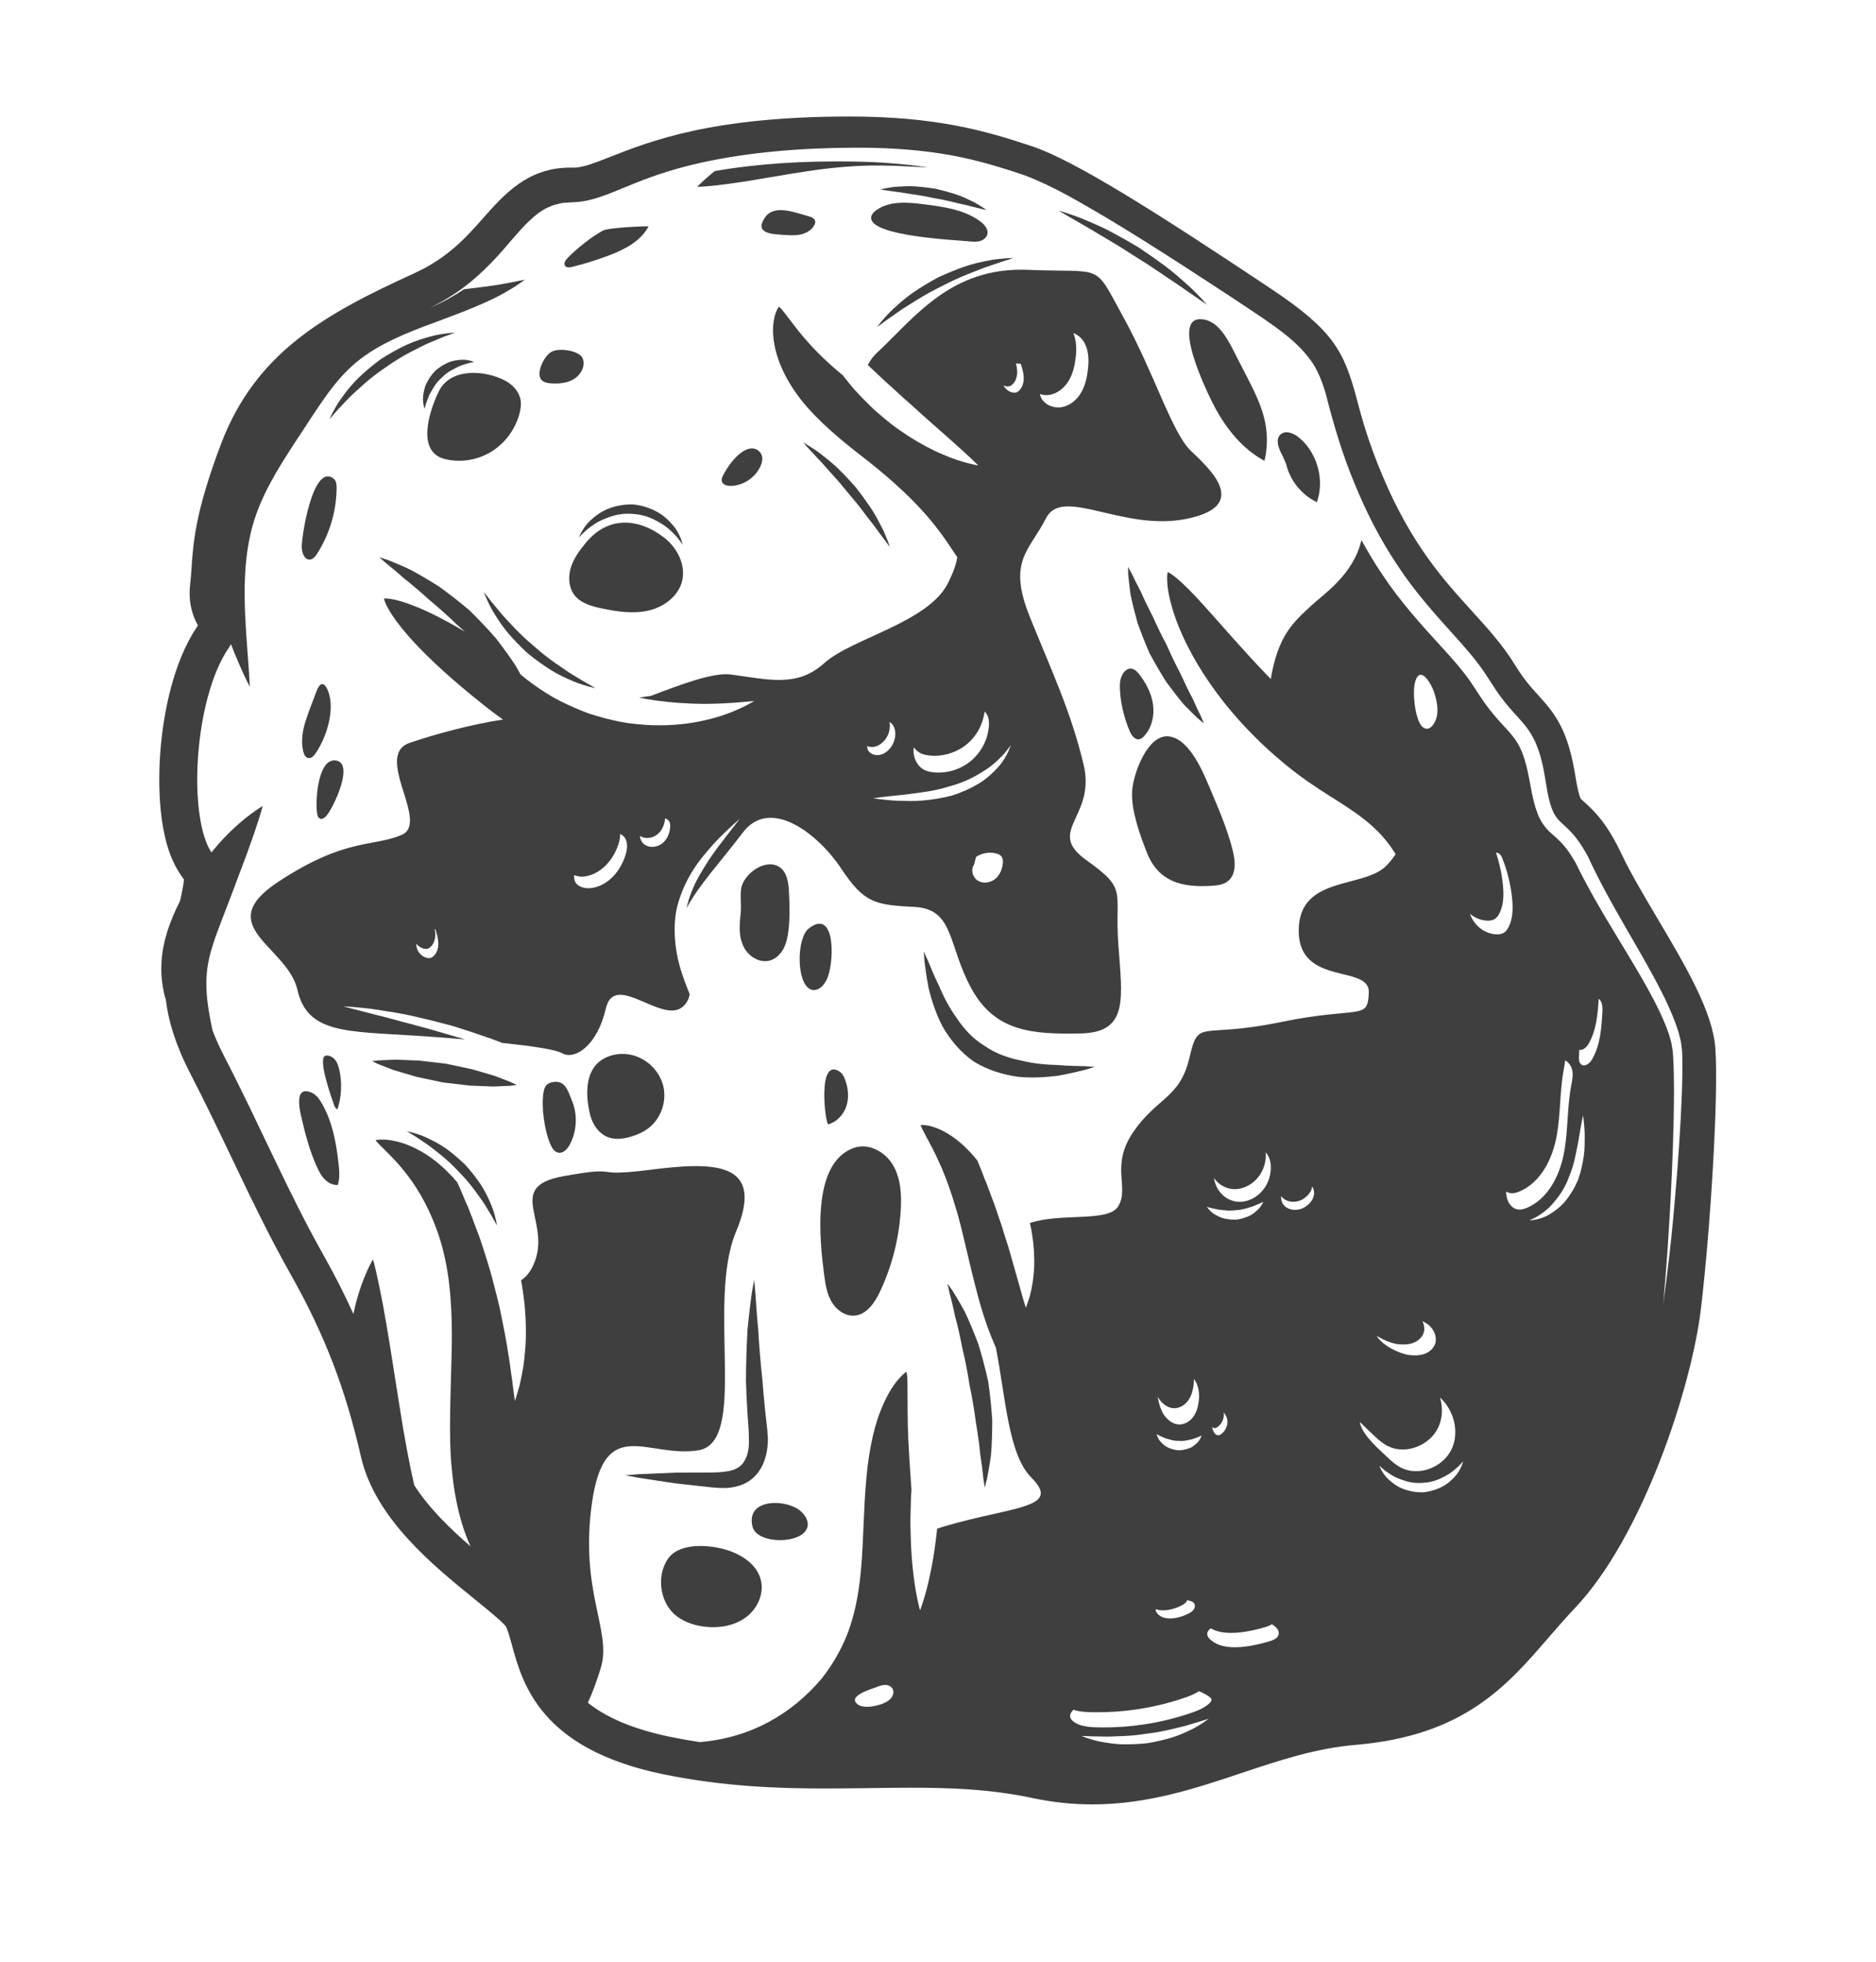 <?xml version="1.0" encoding="UTF-8" standalone="no"?>
<!DOCTYPE svg PUBLIC "-//W3C//DTD SVG 1.1//EN" "http://www.w3.org/Graphics/SVG/1.1/DTD/svg11.dtd">
<svg width="100%" height="100%" viewBox="0 0 812 849" version="1.1" xmlns="http://www.w3.org/2000/svg" xmlns:xlink="http://www.w3.org/1999/xlink" xml:space="preserve" xmlns:serif="http://www.serif.com/" style="fill-rule:evenodd;clip-rule:evenodd;stroke-linejoin:round;stroke-miterlimit:2;">
    <g id="asteroid" transform="matrix(4.167,0,0,4.167,-1022.2,48.664)">
        <path d="M394.134,63.635C394.009,63.796 393.848,63.945 393.648,63.987C393.38,64.044 393.103,63.89 392.937,63.673C392.273,62.8 391.985,60.151 392.319,59.072C392.839,57.389 393.955,59.279 394.257,60.166C394.645,61.309 394.874,62.681 394.134,63.635ZM390.483,127.905C391.006,127.968 391.548,127.97 392.046,127.799C392.545,127.628 392.996,127.264 393.175,126.768C393.321,126.362 393.249,125.923 393.063,125.529C393.315,125.648 393.556,125.787 393.765,125.973C394.299,126.448 394.613,127.227 394.371,127.9C394.192,128.396 393.741,128.76 393.242,128.931C392.744,129.102 392.202,129.1 391.678,129.036C390.657,128.912 388.85,128.019 388.31,127.043C389.033,127.499 389.89,127.832 390.483,127.905ZM396.095,138.804C395.216,140.682 392.72,141.682 390.867,140.752C390.337,140.486 389.881,140.094 389.452,139.684C388.539,138.813 386.941,137.466 386.599,136.189C386.581,136.121 386.582,136.056 386.569,135.988C387.088,136.533 387.646,137.034 388.063,137.432C388.492,137.841 388.948,138.233 389.478,138.499C391.332,139.429 393.827,138.429 394.706,136.551C395.159,135.583 395.186,134.475 394.89,133.449C396.332,134.779 396.926,137.026 396.095,138.804ZM396.984,140.406C397.187,140.201 397.292,140.067 397.292,140.067C397.292,140.067 397.252,140.23 397.146,140.509C397.026,140.778 396.849,141.183 396.503,141.577C396.158,141.962 395.711,142.41 395.112,142.713C394.519,143.019 393.823,143.234 393.097,143.297C392.369,143.312 391.654,143.171 391.032,142.93C390.405,142.69 389.913,142.294 389.528,141.948C389.143,141.592 388.923,141.21 388.775,140.955C388.64,140.688 388.583,140.531 388.583,140.531C388.583,140.531 388.701,140.653 388.925,140.836C389.13,141.034 389.472,141.26 389.866,141.51C390.264,141.762 390.776,141.954 391.314,142.123C391.855,142.291 392.458,142.364 393.045,142.313C393.634,142.301 394.226,142.164 394.746,141.939C395.261,141.712 395.751,141.469 396.119,141.176C396.484,140.885 396.801,140.625 396.984,140.406ZM402.04,84.538C401.914,84.801 401.744,85.057 401.491,85.201C401.273,85.326 401.012,85.356 400.761,85.35C399.518,85.32 398.38,84.398 398.001,83.217C398.507,83.644 399.141,83.915 399.804,83.93C400.056,83.936 400.316,83.906 400.534,83.782C400.787,83.637 400.957,83.381 401.083,83.118C401.513,82.217 401.517,81.173 401.416,80.179C401.302,79.058 401.059,77.952 400.704,76.883C400.946,76.851 401.173,76.997 401.352,77.446C401.883,78.774 402.227,80.176 402.372,81.599C402.474,82.592 402.47,83.636 402.04,84.538ZM408.507,101.087C408.076,103.397 408.198,105.783 407.756,108.091C407.314,110.398 406.134,112.767 403.987,113.72C403.643,113.872 403.261,113.986 402.894,113.907C402.395,113.8 402.026,113.349 401.875,112.862C401.794,112.602 401.766,112.332 401.762,112.06C401.873,112.129 401.992,112.182 402.122,112.21C402.49,112.289 402.872,112.175 403.215,112.023C405.363,111.07 406.542,108.701 406.984,106.393C407.426,104.086 407.305,101.699 407.736,99.39C407.794,99.076 407.858,98.755 407.881,98.437C408.202,98.622 408.464,98.912 408.593,99.359C408.754,99.919 408.614,100.514 408.507,101.087ZM408.974,108.25C409.119,107.509 409.279,106.808 409.364,106.197C409.452,105.586 409.571,105.074 409.626,104.714C409.702,104.355 409.745,104.15 409.745,104.15C409.745,104.15 409.771,104.358 409.817,104.722C409.842,105.086 409.916,105.608 409.916,106.236C409.911,106.863 409.932,107.605 409.817,108.395C409.703,109.184 409.517,110.026 409.226,110.845C408.887,111.653 408.434,112.407 407.914,113.041C407.398,113.681 406.759,114.132 406.203,114.465C405.64,114.798 405.1,114.92 404.739,114.994C404.37,115.052 404.161,115.056 404.161,115.056C404.161,115.056 404.36,114.982 404.678,114.811C405.005,114.665 405.429,114.376 405.89,114.006C406.357,113.635 406.804,113.103 407.238,112.515C407.673,111.924 408.042,111.224 408.306,110.489C408.61,109.762 408.826,108.99 408.974,108.25ZM409.321,98.013C409.334,97.804 409.344,97.576 409.353,97.341C409.711,97.44 410.109,97.078 410.315,96.724C411.126,95.328 411.272,93.663 411.367,92.045C411.626,92.218 411.796,92.644 411.754,93.388C411.657,95.087 411.54,96.857 410.685,98.328C410.454,98.725 409.982,99.137 409.594,98.891C409.321,98.719 409.302,98.335 409.321,98.013ZM378.389,112.534C378.844,113.205 379.96,113.321 380.732,112.796C381.105,112.542 381.428,112.191 381.562,111.761C381.586,111.685 381.594,111.605 381.604,111.526C381.809,111.832 381.859,112.24 381.748,112.597C381.613,113.027 381.29,113.379 380.917,113.632C379.894,114.329 378.267,113.903 378.389,112.534ZM369.82,133.879C369.745,134.454 369.578,135.033 369.226,135.495C368.874,135.956 368.312,136.284 367.733,136.249C367.078,136.21 366.526,135.73 366.164,135.183C365.916,134.806 365.674,134.104 365.55,133.357C365.577,133.405 365.603,133.455 365.63,133.496C365.991,134.043 366.543,134.523 367.198,134.562C367.777,134.597 368.339,134.269 368.691,133.808C369.043,133.346 369.211,132.767 369.285,132.192C369.314,131.972 369.327,131.747 369.323,131.523C369.822,132.172 369.927,133.06 369.82,133.879ZM370.026,137.638C369.949,137.772 369.846,137.994 369.64,138.182C369.434,138.362 369.18,138.596 368.841,138.719C368.506,138.844 368.124,138.925 367.731,138.935C367.339,138.899 366.963,138.795 366.638,138.648C366.308,138.502 366.068,138.254 365.875,138.061C365.681,137.86 365.592,137.633 365.523,137.494C365.469,137.341 365.448,137.254 365.448,137.254C365.448,137.254 365.526,137.301 365.666,137.367C365.79,137.448 365.998,137.517 366.206,137.617C366.415,137.72 366.684,137.771 366.941,137.848C367.201,137.925 367.486,137.962 367.762,137.949C368.038,137.979 368.325,137.96 368.589,137.9C368.849,137.837 369.121,137.806 369.337,137.715C369.55,137.629 369.763,137.574 369.891,137.501C370.035,137.445 370.117,137.402 370.117,137.402C370.117,137.402 370.09,137.488 370.026,137.638ZM368.083,155.023C368.266,154.922 368.446,154.802 368.565,154.63C368.588,154.595 368.593,154.551 368.61,154.512C368.625,154.514 368.641,154.515 368.656,154.517C368.93,154.555 369.242,154.625 369.371,154.87C369.469,155.055 369.424,155.29 369.305,155.463C369.187,155.635 369.007,155.755 368.824,155.856C367.997,156.314 366.431,156.735 365.623,155.987C365.405,155.785 365.334,155.598 365.355,155.428C366.204,155.748 367.396,155.403 368.083,155.023ZM371.543,136.624C371.627,136.611 371.703,136.565 371.772,136.515C372.121,136.262 372.361,135.863 372.42,135.436C372.439,135.294 372.431,135.153 372.409,135.016C372.678,135.274 372.854,135.725 372.791,136.18C372.732,136.607 372.493,137.006 372.143,137.259C372.074,137.309 371.999,137.354 371.915,137.368C371.545,137.428 371.314,137.003 371.211,136.513C371.307,136.593 371.414,136.645 371.543,136.624ZM370.953,113.731C371.12,113.791 371.377,113.824 371.654,113.893C371.932,113.964 372.267,113.975 372.604,114.015C372.943,114.054 373.307,114.049 373.659,113.996C374.015,113.985 374.373,113.924 374.7,113.825C375.023,113.722 375.352,113.654 375.612,113.533C375.871,113.416 376.119,113.337 376.272,113.249C376.44,113.172 376.535,113.128 376.535,113.128C376.535,113.128 376.487,113.224 376.402,113.391C376.299,113.541 376.16,113.785 375.916,113.998C375.673,114.205 375.379,114.468 374.997,114.628C374.619,114.791 374.191,114.915 373.748,114.978C373.301,114.996 372.857,114.95 372.456,114.857C372.052,114.767 371.715,114.563 371.439,114.403C371.161,114.237 370.98,114.023 370.852,113.893C370.738,113.745 370.673,113.659 370.673,113.659C370.673,113.659 370.775,113.686 370.953,113.731ZM376.742,111.565C376.206,112.419 375.281,113.047 374.274,113.123C372.748,113.236 371.586,112.014 371.41,110.662C371.925,111.388 372.766,111.88 373.76,111.806C374.766,111.731 375.691,111.103 376.228,110.248C376.646,109.582 376.842,108.78 376.784,107.996C377.062,108.302 377.251,108.719 377.298,109.271C377.366,110.069 377.167,110.887 376.742,111.565ZM371.079,157.422C372.591,158.33 375.257,157.739 376.811,157.271C377.014,157.21 377.23,157.124 377.404,157.001C377.427,157.014 377.452,157.02 377.474,157.033C377.842,157.247 378.211,157.612 378.131,158.03C378.053,158.433 377.606,158.636 377.212,158.755C375.628,159.232 372.882,159.846 371.387,158.861C370.481,158.264 370.581,157.789 371.079,157.422ZM370.857,166.81C370.857,166.81 370.682,166.936 370.376,167.157C370.059,167.358 369.612,167.675 369.023,167.948C368.44,168.23 367.745,168.549 366.964,168.785C366.181,169.013 365.331,169.206 364.471,169.352C363.603,169.44 362.732,169.479 361.917,169.468C361.101,169.445 360.347,169.325 359.709,169.208C359.069,169.1 358.554,168.915 358.195,168.805C357.841,168.674 357.639,168.599 357.639,168.599C357.639,168.599 357.854,168.606 358.23,168.618C358.601,168.648 359.137,168.641 359.767,168.657C360.396,168.691 361.132,168.628 361.91,168.612C362.69,168.582 363.519,168.501 364.339,168.374C365.163,168.278 365.983,168.136 366.743,167.958C367.497,167.763 368.223,167.631 368.821,167.431C369.423,167.247 369.942,167.113 370.292,166.985C370.652,166.874 370.857,166.81 370.857,166.81ZM369.033,166.205C367.444,166.75 365.805,167.149 364.144,167.399C362.685,167.619 361.209,167.723 359.733,167.71C358.825,167.702 357.408,167.693 356.699,167.002C356.309,166.623 356.428,166.24 356.813,165.877C357.531,166.119 358.416,166.13 359.054,166.136C360.53,166.149 362.006,166.045 363.465,165.826C365.127,165.576 366.765,165.176 368.354,164.631C368.872,164.453 369.396,164.252 369.849,163.951C370.228,164.102 370.59,164.291 370.928,164.531C371.018,164.595 371.112,164.671 371.139,164.779C371.179,164.936 371.062,165.087 370.944,165.198C370.416,165.695 369.72,165.969 369.033,166.205ZM334.388,165.308C333.282,164.44 335.816,163.738 336.335,163.532C336.618,163.42 336.908,163.307 337.212,163.298C337.517,163.289 337.843,163.406 338.003,163.665C338.146,163.896 338.131,164.201 338.011,164.444C337.892,164.688 337.682,164.876 337.454,165.022C336.812,165.431 335.087,165.856 334.388,165.308ZM288.331,142.544C288.078,141.433 287.829,140.216 287.587,138.929C287.441,138.108 287.291,137.262 287.139,136.404C286.999,135.537 286.858,134.658 286.716,133.778C286.575,132.889 286.435,132.001 286.296,131.124C286.157,130.244 286.02,129.377 285.888,128.536C285.617,126.85 285.352,125.257 285.094,123.868C284.827,122.479 284.588,121.294 284.391,120.452C284.199,119.61 284.048,119.114 284.048,119.114C284.048,119.114 283.775,119.553 283.419,120.355C283.056,121.155 282.616,122.322 282.248,123.762C282.167,124.087 282.091,124.429 282.02,124.779C281.131,122.821 280.139,120.846 278.987,118.802C275.16,112.012 272.444,105.47 268.618,98.064C268.104,97.071 267.703,96.167 267.382,95.323C267.1,94.001 266.822,92.549 266.758,91.112C266.717,90.336 266.752,89.569 266.853,88.822C266.961,88.082 267.136,87.31 267.402,86.506C267.642,85.696 267.973,84.865 268.296,83.999C268.629,83.132 268.958,82.278 269.276,81.449C269.907,79.771 270.499,78.198 271.012,76.832C271.506,75.447 271.92,74.261 272.189,73.404C272.463,72.551 272.595,72.03 272.595,72.03C272.595,72.03 272.125,72.289 271.396,72.834C270.662,73.374 269.669,74.206 268.598,75.321C268.163,75.779 267.717,76.296 267.271,76.846C266.879,76.232 266.459,75.33 266.149,73.623C265.161,68.191 266.272,59.797 268.988,55.724C269.108,55.543 269.204,55.384 269.302,55.222C269.602,56.006 269.891,56.695 270.145,57.281C270.807,58.799 271.253,59.64 271.253,59.64C271.253,59.64 271.22,58.685 271.093,57.046C270.982,55.408 270.759,53.079 270.723,50.377C270.691,47.683 270.893,44.61 271.928,41.715C272.444,40.262 273.174,38.803 274.032,37.324C274.901,35.851 275.885,34.349 276.913,32.808C277.922,31.246 278.892,29.764 279.904,28.468C280.926,27.16 281.989,26.12 283.226,25.251C285.7,23.506 288.713,22.464 291.315,21.491C293.936,20.525 296.167,19.603 297.627,18.779C298.359,18.364 298.917,18.024 299.28,17.758C299.643,17.5 299.837,17.362 299.837,17.362C299.837,17.362 299.603,17.409 299.167,17.497C298.74,17.598 298.1,17.706 297.304,17.852C296.293,18.024 295.014,18.18 293.507,18.361C292.988,18.711 292.505,19.006 292.081,19.238C291.424,19.642 290.87,19.857 290.517,20.038C290.158,20.208 289.973,20.296 289.973,20.296C289.973,20.296 290.154,20.2 290.505,20.013C290.849,19.816 291.39,19.577 292.027,19.146C293.339,18.355 295.132,16.972 297.047,14.855C298.019,13.807 298.976,12.543 300.235,11.305C300.876,10.707 301.603,10.081 302.542,9.73C302.759,9.613 303.021,9.571 303.272,9.503C303.528,9.431 303.783,9.378 304.017,9.375C304.496,9.344 304.984,9.312 305.479,9.28C307.38,9.072 309.294,8.114 311.394,7.294C313.49,6.453 315.779,5.732 318.209,5.2C323.056,4.135 328.479,3.678 334.125,3.658C336.968,3.653 339.908,3.789 342.888,4.246C345.879,4.678 348.846,5.539 351.791,6.545C354.82,7.706 357.487,9.326 360.243,10.935C362.973,12.569 365.684,14.289 368.403,16.042C371.122,17.806 373.832,19.57 376.568,21.418C377.929,22.37 379.308,23.329 380.537,24.625C381.133,25.285 381.72,26.011 382.119,26.844C382.532,27.661 382.821,28.508 383.044,29.315C383.878,32.56 384.752,35.534 386.022,38.565C387.227,41.526 388.694,44.388 390.454,47.009C392.183,49.662 394.273,52.007 396.402,54.357C397.466,55.544 398.523,56.727 399.473,58.107C399.896,58.755 400.316,59.401 400.736,60.045C401.152,60.663 401.61,61.24 402.089,61.804C402.568,62.368 403.101,62.908 403.623,63.543C404.149,64.173 404.612,64.93 404.916,65.697C405.544,67.233 405.744,68.807 405.984,70.222C406.104,70.926 406.257,71.614 406.477,72.223C406.702,72.849 406.981,73.288 407.464,73.735C407.968,74.191 408.578,74.754 409.039,75.365C409.521,75.971 409.89,76.62 410.255,77.28C412.606,82.38 415.592,86.779 417.844,91.22C418.415,92.322 418.917,93.443 419.344,94.572C419.442,94.86 419.539,95.146 419.637,95.43C419.714,95.734 419.791,96.036 419.868,96.337C419.945,96.64 419.956,96.91 420,97.195C420.051,97.538 420.032,97.787 420.051,98.085C420.099,100.36 419.987,102.482 419.888,104.484C419.672,108.484 419.372,111.958 419.11,114.818C418.849,117.678 418.568,119.917 418.376,121.443C418.172,122.967 418.063,123.78 418.063,123.78C418.063,123.78 418.395,120.515 418.729,114.789C418.894,111.926 419.076,108.447 419.157,104.458C419.189,102.467 419.227,100.335 419.106,98.128C419.081,97.868 419.082,97.549 419.035,97.332C418.982,97.059 418.959,96.754 418.884,96.502L418.668,95.734L418.377,94.936C417.949,93.873 417.444,92.801 416.861,91.731C414.577,87.441 411.462,83.036 408.979,77.935C408.648,77.372 408.303,76.788 407.882,76.285C407.468,75.765 407.008,75.356 406.432,74.854C405.828,74.342 405.279,73.537 405.013,72.783C404.721,72.022 404.544,71.268 404.399,70.519C404.117,69.029 403.891,67.612 403.366,66.344C403.107,65.709 402.765,65.157 402.314,64.618C401.865,64.077 401.319,63.528 400.797,62.925C400.277,62.322 399.77,61.691 399.316,61.027C398.885,60.375 398.452,59.721 398.018,59.064C397.186,57.875 396.144,56.705 395.087,55.547C392.956,53.227 390.747,50.787 388.927,48.035C388.132,46.867 387.407,45.651 386.725,44.41C385.876,48.018 382.846,49.97 381.442,51.28C379.637,52.965 378.069,54.307 377.305,58.836C375.784,57.27 374.526,55.87 373.441,54.663C371.727,52.724 370.444,51.272 369.457,50.224C368.472,49.176 367.765,48.543 367.301,48.178C366.832,47.816 366.598,47.729 366.598,47.729C366.598,47.729 366.525,47.962 366.543,48.56C366.556,49.161 366.669,50.125 367.1,51.572C367.533,53.017 368.304,54.942 369.738,57.363C371.187,59.765 373.317,62.674 376.607,65.771C378.255,67.312 379.841,68.576 381.331,69.603C382.825,70.637 384.09,71.379 385.12,72.064C387.187,73.402 388.364,74.503 389.183,75.498C389.681,76.094 390.016,76.601 390.274,77.027C390.051,77.387 389.744,77.768 389.343,78.19C386.997,80.659 380.208,79.178 380.208,84.979C380.208,90.781 387.614,88.436 387.491,91.398C387.368,94.361 386.627,92.756 378.233,94.484C369.839,96.212 369.839,93.99 368.852,98.187C367.864,102.384 365.519,102.261 363.05,105.84C360.581,109.42 362.679,111.642 361.445,113.617C360.407,115.278 355.447,114.241 352.279,115.336C352.291,115.387 352.308,115.439 352.319,115.491C352.49,116.132 352.541,116.79 352.638,117.411C352.767,118.668 352.779,119.847 352.65,120.852C352.56,121.853 352.352,122.676 352.178,123.24C352.002,123.805 351.867,124.118 351.867,124.118C351.867,124.118 351.744,123.791 351.588,123.235C351.433,122.684 351.214,121.904 350.954,120.983C350.696,120.078 350.398,119.035 350.08,117.921C349.906,117.375 349.726,116.81 349.544,116.238C349.387,115.66 349.173,115.09 348.979,114.515C348.782,113.942 348.603,113.359 348.374,112.806C348.164,112.244 347.957,111.687 347.757,111.151C347.518,110.631 347.355,110.088 347.14,109.601C347.031,109.335 346.934,109.098 346.831,108.847C346.078,107.9 345.329,107.176 344.651,106.659C343.369,105.674 342.373,105.36 341.785,105.225C341.175,105.114 340.942,105.161 340.942,105.161C340.942,105.161 341.006,105.411 341.283,105.909C341.542,106.431 341.999,107.204 342.577,108.411C343.156,109.619 343.849,111.267 344.555,113.654C345.3,116.025 345.868,119.172 347.039,123.471C347.524,125.196 348.091,126.799 348.745,128.25C349.77,133.374 350.02,139.348 352.434,141.762C355.643,144.971 350.582,144.724 343.423,146.823C343.149,146.903 342.905,146.994 342.652,147.081C342.607,147.466 342.558,147.846 342.519,148.219C342.353,149.584 342.135,150.855 341.894,151.942C341.669,153.03 341.412,153.933 341.217,154.565C341.022,155.196 340.876,155.555 340.876,155.555C340.876,155.555 340.764,155.184 340.628,154.537C340.492,153.891 340.318,152.968 340.194,151.864C340.053,150.76 339.953,149.474 339.913,148.1C339.903,147.413 339.858,146.702 339.877,145.982C339.896,145.262 339.915,144.531 339.934,143.8C339.95,143.56 339.967,143.323 339.984,143.083C339.953,142.628 339.924,142.187 339.897,141.769C339.679,138.747 339.584,136.606 339.586,135.006C339.577,133.386 339.571,132.347 339.567,131.703C339.543,131.042 339.462,130.776 339.462,130.776C339.462,130.776 339.235,130.898 338.774,131.402C338.301,131.9 337.616,132.811 336.926,134.459C336.218,136.096 335.605,138.504 335.315,141.692C335.154,143.292 335.08,145.062 334.993,147.019C334.905,148.971 334.831,151.099 334.507,153.324C334.182,155.542 333.645,157.4 332.94,158.918C332.265,160.38 331.467,161.608 330.654,162.641C327.497,166.379 323.219,168.804 317.99,169.235C317.015,169.084 316.033,168.918 315.031,168.713C310.886,167.865 308.187,166.598 306.371,165.148C306.873,164.07 307.341,162.758 307.726,161.488C308.88,157.673 305.485,153.588 306.802,144.371C308.119,135.154 312.563,139.762 317.829,138.939C323.096,138.116 318.652,123.633 321.765,116.226C324.877,108.82 319.311,108.984 312.809,109.807C306.308,110.63 310.258,109.314 303.839,110.466C297.421,111.618 303.017,115.403 300.548,120.012C300.224,120.616 299.846,121.01 299.435,121.277C299.604,122.117 299.683,122.961 299.797,123.769C299.967,125.654 299.99,127.42 299.816,128.92C299.762,129.669 299.657,130.352 299.538,130.952C299.432,131.553 299.319,132.071 299.193,132.493C298.962,133.339 298.797,133.809 298.797,133.809C298.797,133.809 298.705,133.308 298.605,132.454C298.565,132.027 298.486,131.51 298.399,130.923C298.324,130.336 298.235,129.679 298.115,128.968C297.908,127.543 297.576,125.91 297.221,124.181C297.018,123.319 296.801,122.434 296.557,121.542C296.353,120.641 296.053,119.75 295.786,118.851C295.493,117.961 295.232,117.058 294.885,116.2C294.568,115.332 294.244,114.48 293.916,113.658C293.54,112.861 293.255,112.044 292.896,111.312C292.861,111.239 292.83,111.17 292.796,111.098C291.513,109.565 290.194,108.543 289.074,107.904C287.326,106.9 286.048,106.734 285.322,106.668C284.572,106.644 284.315,106.725 284.315,106.725C284.315,106.725 284.477,106.972 284.985,107.447C285.47,107.958 286.307,108.692 287.343,109.997C288.375,111.29 289.627,113.163 290.664,115.999C291.189,117.423 291.606,119.049 291.88,120.995C292.147,122.95 292.266,125.19 292.241,127.78C292.146,132.959 291.87,137.377 292.242,140.905C292.562,144.433 293.33,147.023 294.126,148.778C294.147,148.825 294.168,148.866 294.189,148.912C292.019,147.038 289.832,144.902 288.331,142.544ZM417.457,83.676C416.017,81.244 414.656,78.947 413.735,76.997C412.27,73.895 411.005,72.619 409.835,71.579C409.71,71.468 409.539,71.315 409.495,71.264C409.498,71.264 409.249,70.828 408.963,69.015C408.205,64.218 406.932,62.529 405.075,60.5C404.353,59.71 403.606,58.893 402.668,57.363C401.41,55.31 399.855,53.6 398.209,51.789C395.273,48.56 391.944,44.899 388.949,37.81C387.409,34.165 386.772,31.768 386.261,29.841C384.928,24.819 383.875,22.67 377.297,18.285C365.238,10.246 356.882,4.97 352.49,3.505C347.616,1.881 342.5,0.422 333.547,0.422C319.352,0.422 312.942,2.942 308.701,4.609C306.822,5.347 305.797,5.732 304.84,5.732L304.754,5.731C304.676,5.73 304.598,5.729 304.52,5.729C300.142,5.729 297.695,8.49 295.535,10.927C293.716,12.98 291.835,15.102 288.331,16.704C279.181,20.886 271.894,24.849 268.257,34.451C265.589,41.492 265.375,44.725 265.203,47.322C265.163,47.919 265.129,48.435 265.066,48.958C264.824,50.973 265.364,52.373 265.87,53.273C265.82,53.352 265.764,53.438 265.701,53.533C262.197,58.789 261.187,68.42 262.263,74.329C262.784,77.195 263.638,78.596 264.416,79.657C264.391,79.938 264.322,80.448 264.137,81.318C264.092,81.527 264.043,81.722 263.996,81.924C263.973,81.971 263.947,82.015 263.923,82.062C263.463,82.966 263.045,83.956 262.694,85.023C262.371,86.094 262.109,87.253 262.078,88.445C262.014,89.629 262.173,90.778 262.436,91.819C262.464,91.928 262.504,92.022 262.534,92.129C262.784,94.313 263.523,96.808 265.108,99.877C266.66,102.879 268.043,105.775 269.381,108.575C271.362,112.722 273.233,116.638 275.546,120.741C279.022,126.909 281.188,132.535 282.789,139.554C284.259,146.001 290.254,150.862 294.632,154.411C295.95,155.48 297.195,156.489 297.81,157.155C298.003,157.402 298.292,158.454 298.482,159.151C299.591,163.196 301.446,169.966 314.24,172.583C320.576,173.879 326.293,174.053 331.05,174.053C332.593,174.053 334.115,174.033 335.623,174.013C337.067,173.993 338.497,173.974 339.919,173.974C343.876,173.974 348.146,174.104 352.556,175.045C354.609,175.483 356.699,175.705 358.77,175.705C364.516,175.705 369.468,174.051 374.258,172.451C378.226,171.125 381.974,169.873 386.137,169.522C397.339,168.575 401.796,163.426 406.107,158.446C406.998,157.416 407.919,156.352 408.916,155.3C415.896,147.931 420.991,132.533 421.985,124.251C422.961,116.119 423.844,102.019 423.484,97.155C423.204,93.375 420.413,88.664 417.457,83.676Z" style="fill:rgb(63,63,63);fill-rule:nonzero;"/>
        <path d="M290.836,86.235C290.852,86.719 290.723,87.227 290.385,87.574C290.287,87.674 290.169,87.761 290.034,87.8C289.874,87.846 289.702,87.821 289.544,87.768C289.01,87.59 288.604,87.077 288.554,86.516C288.548,86.456 288.556,86.392 288.559,86.33C288.734,86.55 288.969,86.723 289.236,86.812C289.393,86.864 289.566,86.889 289.725,86.843C289.861,86.805 289.978,86.718 290.076,86.617C290.414,86.271 290.543,85.762 290.527,85.278C290.522,85.122 290.488,84.969 290.46,84.815C290.484,84.817 290.508,84.818 290.532,84.82C290.675,85.282 290.82,85.751 290.836,86.235ZM314.805,73.595C314.926,73.78 314.935,74.015 314.918,74.235C314.867,74.866 314.604,75.498 314.111,75.895C313.618,76.291 312.881,76.404 312.339,76.08C312.003,75.879 311.806,75.501 311.77,75.117C311.787,75.129 311.797,75.148 311.815,75.158C312.357,75.483 313.094,75.37 313.587,74.973C314.08,74.577 314.343,73.944 314.394,73.314C314.394,73.312 314.393,73.309 314.394,73.306C314.557,73.369 314.71,73.451 314.805,73.595ZM310.3,77.057C309.803,78.739 308.487,80.306 306.749,80.543C306.078,80.635 305.267,80.436 305.015,79.807C304.939,79.616 304.934,79.41 304.947,79.203C305.281,79.345 305.677,79.389 306.04,79.34C307.778,79.102 309.093,77.535 309.59,75.853C309.677,75.56 309.729,75.239 309.724,74.93C309.854,74.991 309.978,75.063 310.081,75.166C310.552,75.638 310.489,76.417 310.3,77.057ZM338.073,63.649C338.365,64.11 338.357,64.708 338.197,65.229C337.921,66.128 337.02,66.936 336.11,66.698C335.81,66.62 335.527,66.416 335.429,66.122C335.394,66.018 335.388,65.908 335.389,65.798C335.442,65.82 335.494,65.843 335.548,65.857C336.458,66.095 337.359,65.287 337.635,64.388C337.743,64.036 337.772,63.65 337.696,63.294C337.845,63.388 337.98,63.502 338.073,63.649ZM341.073,70.605C341.996,70.48 342.967,70.285 343.902,69.995C344.844,69.745 345.757,69.384 346.557,68.944C347.354,68.503 348.082,68.044 348.633,67.552C349.182,67.063 349.623,66.615 349.883,66.26C350.164,65.92 350.305,65.704 350.305,65.704C350.305,65.704 350.229,65.947 350.047,66.361C349.851,66.764 349.551,67.355 349.027,67.944C348.504,68.524 347.834,69.177 346.986,69.685C346.143,70.198 345.178,70.629 344.175,70.943C343.161,71.209 342.132,71.368 341.169,71.455C340.205,71.543 339.304,71.495 338.54,71.476C337.775,71.452 337.141,71.357 336.698,71.318C336.255,71.257 336.001,71.222 336.001,71.222C336.001,71.222 336.254,71.187 336.697,71.126C337.14,71.086 337.772,70.988 338.525,70.923C339.279,70.86 340.15,70.727 341.073,70.605ZM348.023,63.799C347.896,65.176 347.198,66.492 346.129,67.368C345.059,68.245 343.632,68.671 342.258,68.524C341.932,68.49 341.605,68.423 341.313,68.273C340.711,67.963 340.325,67.317 340.226,66.647C340.19,66.404 340.198,66.159 340.224,65.916C340.402,66.168 340.626,66.386 340.902,66.527C341.193,66.677 341.52,66.744 341.846,66.779C343.221,66.925 344.648,66.499 345.717,65.623C346.745,64.781 347.416,63.531 347.58,62.213C347.671,62.307 347.757,62.406 347.823,62.519C348.042,62.9 348.063,63.362 348.023,63.799ZM351.645,27.518C351.661,28.002 351.532,28.51 351.194,28.857C351.096,28.958 350.978,29.045 350.843,29.083C350.683,29.129 350.511,29.104 350.353,29.052C349.996,28.933 349.708,28.658 349.534,28.326C349.581,28.349 349.624,28.382 349.674,28.399C349.832,28.451 350.004,28.476 350.164,28.43C350.299,28.392 350.417,28.305 350.515,28.204C350.853,27.858 350.982,27.349 350.966,26.865C350.957,26.596 350.905,26.332 350.839,26.07C351.006,26.081 351.173,26.092 351.341,26.103C351.484,26.565 351.629,27.034 351.645,27.518ZM357.97,23.953C358.407,24.78 358.42,25.767 358.314,26.697C358.219,27.534 358.029,28.377 357.601,29.103C357.173,29.828 356.478,30.428 355.651,30.593C354.825,30.757 353.881,30.413 353.474,29.675C353.408,29.555 353.361,29.4 353.316,29.243C353.661,29.35 354.032,29.391 354.386,29.32C355.213,29.156 355.907,28.556 356.336,27.83C356.764,27.104 356.953,26.262 357.049,25.424C357.145,24.577 357.126,23.688 356.794,22.91C357.267,23.094 357.693,23.429 357.97,23.953ZM348.669,79.606C348.176,80.002 347.439,80.115 346.896,79.791C346.354,79.466 346.114,78.677 346.465,78.151L346.703,77.3C347.296,76.912 348.05,76.779 348.74,76.941C348.98,76.998 349.227,77.1 349.362,77.307C349.483,77.491 349.493,77.727 349.475,77.947C349.425,78.577 349.161,79.209 348.669,79.606ZM293.617,96.26C293.094,96.107 292.57,95.954 292.04,95.807C290.671,95.391 289.293,95.002 287.993,94.665C286.692,94.338 285.488,93.975 284.439,93.731C283.396,93.462 282.523,93.237 281.913,93.08C281.303,92.916 280.954,92.823 280.954,92.823C280.954,92.823 281.314,92.848 281.945,92.891C282.573,92.956 283.478,93.018 284.547,93.188C285.617,93.354 286.871,93.54 288.194,93.834C289.515,94.133 290.919,94.482 292.315,94.86C293.697,95.288 295.069,95.744 296.345,96.199C296.728,96.336 297.096,96.479 297.455,96.622C300.416,96.935 303.002,97.304 303.656,97.68C305.01,98.46 307.342,96.928 308.244,93.039C309.147,89.151 314.102,94.75 316.242,92.857C316.665,92.483 316.873,92.041 316.948,91.552C316.881,91.396 316.815,91.243 316.749,91.074C316.349,90.047 315.888,88.827 315.629,87.444C315.376,86.065 315.283,84.533 315.531,83.02C315.819,81.514 316.439,80.106 317.162,78.904C317.887,77.698 318.756,76.723 319.49,75.9C320.233,75.082 320.924,74.475 321.387,74.033C321.868,73.607 322.142,73.364 322.142,73.364C322.142,73.364 321.919,73.655 321.528,74.163C321.124,74.659 320.577,75.394 319.915,76.255C319.254,77.118 318.555,78.173 317.902,79.333C317.337,80.34 316.878,81.471 316.619,82.649C317.86,80.276 320.201,77.773 322.465,74.785C325.311,71.028 330.282,74.905 332.682,78.514C335.081,82.123 336.194,82.292 340.314,82.508C344.434,82.723 343.737,86.437 346.199,90.959C348.661,95.482 352.55,95.744 357.566,95.643C362.582,95.543 361.871,91.984 361.471,86.378C361.071,80.773 362.504,80.744 358.172,77.662C353.839,74.581 359.202,73.218 357.855,67.674C356.508,62.13 354.659,58.275 352.289,52.411C349.919,46.547 352.236,45.544 353.956,42.149C355.677,38.755 361.913,43.563 368.594,42.196C375.276,40.829 370.906,36.961 368.977,35.107C367.048,33.253 365.228,27.144 362.026,21.318C358.824,15.492 360.14,16.678 352.083,16.343C344.026,16.007 340.223,21.415 336.378,24.98C335.976,25.353 335.683,25.778 335.451,26.23C335.796,26.553 336.14,26.873 336.496,27.204C337.006,27.709 337.557,28.187 338.096,28.677C338.633,29.168 339.16,29.673 339.71,30.134C340.243,30.616 340.77,31.092 341.279,31.552C342.313,32.467 343.281,33.322 344.118,34.062C344.958,34.805 345.658,35.452 346.152,35.911C346.647,36.369 346.918,36.663 346.918,36.663C346.918,36.663 346.529,36.599 345.867,36.428C345.207,36.255 344.271,35.972 343.209,35.501C342.13,35.059 340.933,34.415 339.706,33.634C339.111,33.221 338.463,32.83 337.873,32.345C337.27,31.876 336.689,31.363 336.097,30.861C335.546,30.314 334.985,29.778 334.468,29.217C333.927,28.678 333.484,28.063 333.018,27.508C332.963,27.438 332.914,27.367 332.86,27.296C332.315,26.852 331.82,26.431 331.387,26.028C329.878,24.652 328.912,23.516 328.197,22.63C327.48,21.7 327.011,21.092 326.715,20.708C326.409,20.309 326.222,20.165 326.222,20.165C326.222,20.165 326.069,20.324 325.875,20.834C325.707,21.339 325.497,22.222 325.667,23.616C325.841,24.995 326.433,26.893 327.901,29.003C329.351,31.138 331.725,33.289 334.562,35.497C340.146,39.771 342.305,42.631 343.628,44.53C344.115,45.254 344.475,45.79 344.741,46.185C344.632,46.934 344.319,47.789 343.786,48.861C341.732,52.985 333.783,54.611 330.938,57.178C328.094,59.744 325.165,58.889 321.224,58.367C319.46,58.134 316.224,59.318 312.93,60.584C312.543,60.643 312.132,60.704 311.693,60.765C312.189,60.869 312.681,60.963 313.171,61.029C315.045,61.302 316.831,61.403 318.384,61.42C319.933,61.412 321.251,61.337 322.178,61.25C323.113,61.166 323.654,61.117 323.654,61.117C323.654,61.117 323.195,61.413 322.333,61.819C321.473,62.231 320.194,62.743 318.58,63.109C316.97,63.485 315.025,63.712 312.933,63.627C311.89,63.573 310.806,63.484 309.722,63.277C308.641,63.056 307.554,62.771 306.485,62.423C305.431,62.032 304.402,61.581 303.417,61.084C302.434,60.582 301.53,59.977 300.677,59.376C300.219,59.05 299.79,58.708 299.382,58.359C299.224,58.073 299.055,57.774 298.865,57.448C298.306,56.592 297.603,55.628 296.821,54.608C295.979,53.644 295.039,52.65 294.061,51.692C293.014,50.809 291.936,49.968 290.896,49.221C289.807,48.539 288.781,47.93 287.876,47.455C286.945,47.021 286.156,46.696 285.602,46.478C285.032,46.292 284.707,46.186 284.707,46.186C284.707,46.186 284.963,46.412 285.41,46.809C285.872,47.176 286.523,47.71 287.27,48.382C288.058,48.991 288.938,49.75 289.856,50.579C290.808,51.364 291.789,52.241 292.734,53.151C293.029,53.405 293.313,53.666 293.601,53.924C291.528,52.691 289.903,51.889 288.666,51.379C286.132,50.332 285.192,50.478 285.192,50.478C285.192,50.478 285.319,51.42 287.041,53.554C287.902,54.621 289.161,55.986 291.003,57.68C291.924,58.527 292.99,59.456 294.225,60.471C295.199,61.253 296.237,62.125 297.55,63.046C294.11,63.558 290.148,64.681 287.868,65.464C284.053,66.773 290.004,73.757 287.021,75.029C284.038,76.3 281.199,75.294 274.205,79.9C267.211,84.506 275.179,86.579 276.208,91.13C277.237,95.682 281.369,95.413 288.548,95.88C289.838,95.964 291.669,96.095 293.617,96.26Z" style="fill:rgb(63,63,63);fill-rule:nonzero;"/>
        <path d="M338.363,5.542C339.544,5.601 340.669,5.658 341.721,5.71C339.162,5.319 336.61,5.146 334.114,5.099C328.927,5.01 324.046,5.301 319.561,6.086C319.272,6.316 319.004,6.536 318.783,6.73C318.092,7.329 317.727,7.725 317.727,7.725C317.727,7.725 318.268,7.719 319.17,7.627C320.075,7.543 321.34,7.374 322.813,7.147C324.257,6.905 325.922,6.627 327.698,6.329C328.571,6.19 329.462,6.055 330.357,5.934C331.255,5.814 332.155,5.716 333.054,5.645C333.951,5.57 334.842,5.529 335.724,5.511C336.608,5.508 337.493,5.511 338.363,5.542Z" style="fill:rgb(63,63,63);fill-rule:nonzero;"/>
        <path d="M290.888,28.965C289.894,30.995 288.513,35.257 291.534,35.998C293.142,36.393 294.902,36.106 296.317,35.245C297.732,34.384 298.792,32.966 299.243,31.372C299.387,30.864 299.471,30.326 299.371,29.808C299.201,28.933 298.516,28.224 297.721,27.819C295.584,26.729 292.085,26.521 290.888,28.965Z" style="fill:rgb(63,63,63);fill-rule:nonzero;"/>
        <path d="M302.566,28.133C303.336,28.177 304.139,28.119 304.815,27.75C305.492,27.381 306.008,26.639 305.919,25.873C305.895,25.668 305.826,25.461 305.685,25.309C305.114,24.694 303.324,24.436 302.583,24.861C301.864,25.273 301.062,26.838 301.446,27.622C301.636,28.009 302.136,28.109 302.566,28.133Z" style="fill:rgb(63,63,63);fill-rule:nonzero;"/>
        <path d="M316.133,48.762C316.603,47.081 315.695,45.244 314.317,44.171C311.591,42.051 308.451,41.943 306.199,44.643C305.542,45.431 304.913,46.273 304.608,47.252C304.303,48.231 304.373,49.38 305.019,50.177C305.676,50.987 306.765,51.28 307.785,51.496C309.37,51.832 311.018,52.092 312.6,51.745C314.182,51.398 315.697,50.322 316.133,48.762Z" style="fill:rgb(63,63,63);fill-rule:nonzero;"/>
        <path d="M323.683,34.923C322.361,34.604 320.867,36.743 320.403,37.717C320.318,37.896 320.24,38.094 320.283,38.287C320.368,38.666 320.846,38.794 321.235,38.783C322.538,38.744 323.785,37.905 324.311,36.712C324.446,36.405 324.537,36.063 324.469,35.735C324.388,35.346 324.069,35.016 323.683,34.923Z" style="fill:rgb(63,63,63);fill-rule:nonzero;"/>
        <path d="M279.346,59.99C278.922,59.003 278.49,59.288 278.183,60.11C277.801,61.136 277.377,62.182 277.045,63.226C276.723,64.239 276.56,65.332 276.809,66.365C276.88,66.66 277.033,66.992 277.331,67.046C277.643,67.103 277.906,66.823 278.086,66.562C279.213,64.928 280.187,61.951 279.346,59.99Z" style="fill:rgb(63,63,63);fill-rule:nonzero;"/>
        <path d="M278.53,73.329C278.768,73.443 279.032,73.243 279.208,73.047C279.938,72.231 282.238,67.39 280.088,67.287C278.265,67.198 278.039,71.734 278.259,72.858C278.295,73.043 278.36,73.248 278.53,73.329Z" style="fill:rgb(63,63,63);fill-rule:nonzero;"/>
        <path d="M278.715,102.868C278.458,102.43 278.14,101.993 277.674,101.791C275.88,101.012 276.406,103.474 276.61,104.346C277.022,106.101 277.464,107.817 278.212,109.465C278.426,109.936 278.663,110.408 279.022,110.78C279.382,111.153 279.884,111.418 280.401,111.381C280.622,110.649 280.556,109.863 280.469,109.102C280.224,106.941 279.816,104.744 278.715,102.868Z" style="fill:rgb(63,63,63);fill-rule:nonzero;"/>
        <path d="M280.144,98.418C279.914,98.117 279.544,97.901 279.168,97.944C278.173,98.059 279.871,102.673 280.015,103.096C280.076,103.276 280.177,103.489 280.368,103.503C280.783,102.204 280.852,100.795 280.564,99.461C280.485,99.092 280.373,98.718 280.144,98.418Z" style="fill:rgb(63,63,63);fill-rule:nonzero;"/>
        <path d="M302.838,100.681C302.126,100.767 301.871,101.093 301.763,101.768C301.51,103.34 301.872,105.755 302.492,107.184C302.655,107.56 302.909,107.957 303.312,108.028C303.817,108.116 304.241,107.649 304.485,107.198C305.243,105.795 305.325,104.046 304.702,102.578C304.307,101.647 304.061,100.534 302.838,100.681Z" style="fill:rgb(63,63,63);fill-rule:nonzero;"/>
        <path d="M310.943,97.882C309.923,97.641 308.806,97.78 307.911,98.325C306.015,99.48 306.13,102.112 306.594,104.04C306.842,105.072 307.503,106.067 308.501,106.429C309.245,106.699 310.074,106.589 310.833,106.366C311.502,106.17 312.152,105.884 312.702,105.455C313.975,104.462 314.581,102.695 314.208,101.124C313.835,99.553 312.515,98.254 310.943,97.882Z" style="fill:rgb(63,63,63);fill-rule:nonzero;"/>
        <path d="M320.658,149.24C318.882,148.729 315.748,148.477 314.6,150.33C313.451,152.185 313.919,154.933 315.656,156.203C316.514,156.83 317.566,157.153 318.622,157.262C320.082,157.412 321.631,157.143 322.806,156.264C323.981,155.384 324.695,153.828 324.341,152.404C323.932,150.758 322.288,149.71 320.658,149.24Z" style="fill:rgb(63,63,63);fill-rule:nonzero;"/>
        <path d="M328.43,145.214C326.916,143.947 322.735,143.918 323.477,146.871C323.945,148.736 328.736,148.716 329.182,146.882C329.334,146.257 328.923,145.627 328.43,145.214Z" style="fill:rgb(63,63,63);fill-rule:nonzero;"/>
        <path d="M334.074,107.506C329.486,109.026 330.478,117.398 330.933,120.844C331.058,121.79 331.227,122.758 331.724,123.573C332.221,124.387 333.119,125.023 334.07,124.945C335.339,124.842 336.174,123.601 336.717,122.45C337.978,119.772 338.716,116.848 338.877,113.892C338.962,112.318 338.864,110.661 338.06,109.305C337.257,107.948 335.57,107.01 334.074,107.506Z" style="fill:rgb(63,63,63);fill-rule:nonzero;"/>
        <path d="M331.349,105.078C332.255,104.829 332.959,104.044 333.238,103.147C333.518,102.251 333.408,101.264 333.067,100.389C332.954,100.098 332.805,99.803 332.547,99.626C330.145,97.972 331.044,105.162 331.349,105.078Z" style="fill:rgb(63,63,63);fill-rule:nonzero;"/>
        <path d="M366.782,64.803C364.516,64.474 362.997,68.717 362.901,70.521C362.795,72.487 363.723,75.043 364.433,76.849C365.62,79.868 368.036,80.497 371.062,80.317C371.684,80.28 372.347,80.222 372.84,79.84C373.735,79.145 373.638,77.778 373.365,76.678C372.837,74.55 371.977,72.521 371.121,70.503C370.396,68.795 368.985,65.123 366.782,64.803Z" style="fill:rgb(63,63,63);fill-rule:nonzero;"/>
        <path d="M363.655,65.093C363.85,65.056 364.008,64.918 364.143,64.773C364.952,63.905 365.241,62.633 365.073,61.458C364.905,60.284 364.323,59.201 363.586,58.271C362.613,57.045 361.688,58.227 361.64,59.297C361.568,60.872 362.04,62.856 362.67,64.287C362.855,64.708 363.204,65.179 363.655,65.093Z" style="fill:rgb(63,63,63);fill-rule:nonzero;"/>
        <path d="M374.821,27.437C374.341,26.502 373.862,25.566 373.383,24.631C372.684,23.267 371.791,21.749 370.361,21.502C366.64,20.86 370.773,29.253 371.479,30.583C372.707,32.897 374.426,34.996 376.653,36.179C376.962,34.883 376.986,33.506 376.723,32.189C376.386,30.502 375.598,28.955 374.821,27.437Z" style="fill:rgb(63,63,63);fill-rule:nonzero;"/>
        <path d="M380.228,33.754C379.675,33.297 378.799,32.96 378.292,33.468C377.802,33.957 378.086,34.782 378.397,35.4C378.465,35.535 378.533,35.67 378.6,35.805L378.898,36.502C379.299,38.214 380.509,39.717 382.096,40.473C382.918,38.138 382.137,35.329 380.228,33.754Z" style="fill:rgb(63,63,63);fill-rule:nonzero;"/>
        <path d="M345.993,13.385C346.36,13.421 346.736,13.455 347.092,13.358C347.448,13.261 347.784,13.005 347.869,12.647C347.993,12.127 347.571,11.642 347.143,11.323C345.495,10.096 343.356,9.799 341.318,9.54C339.617,9.324 337.735,9.151 336.336,10.142C336.084,10.32 335.842,10.558 335.8,10.863C335.527,12.858 344.685,13.255 345.993,13.385Z" style="fill:rgb(63,63,63);fill-rule:nonzero;"/>
        <path d="M326.747,12.716C327.326,12.755 327.914,12.794 328.481,12.67C328.968,12.563 329.445,12.317 329.747,11.926C329.796,11.863 329.841,11.796 329.88,11.725C329.954,11.59 330.009,11.434 329.978,11.283C329.916,10.983 329.57,10.851 329.274,10.773C327.956,10.423 325.764,9.494 324.79,10.878C323.578,12.6 325.531,12.633 326.747,12.716Z" style="fill:rgb(63,63,63);fill-rule:nonzero;"/>
        <path d="M307.893,12.288C306.649,12.992 305.242,14.109 304.253,15.127C304.038,15.348 303.825,15.693 304.013,15.938C304.169,16.141 304.481,16.102 304.729,16.041C305.992,15.729 307.237,15.343 308.455,14.888C310.124,14.263 311.859,13.401 312.681,11.819C312.685,11.81 308.556,11.912 307.893,12.288Z" style="fill:rgb(63,63,63);fill-rule:nonzero;"/>
        <path d="M277.486,46.432C277.822,46.413 278.062,46.109 278.244,45.825C279.542,43.804 280.253,41.411 280.272,39.009C280.274,38.644 280.236,38.226 279.942,38.009C277.783,36.412 276.601,44.171 276.652,45.191C276.679,45.747 276.93,46.463 277.486,46.432Z" style="fill:rgb(63,63,63);fill-rule:nonzero;"/>
        <path d="M325.267,88.073C325.891,87.9 326.391,87.408 326.695,86.836C326.999,86.265 327.128,85.616 327.206,84.974C327.366,83.651 327.326,82.312 327.264,80.981C327.217,79.975 327.057,78.8 326.181,78.304C324.67,77.448 322.405,79.2 322.273,80.747C322.202,81.571 322.325,82.395 322.237,83.231C322.11,84.427 322.012,85.675 322.621,86.769C323.137,87.695 324.245,88.356 325.267,88.073Z" style="fill:rgb(63,63,63);fill-rule:nonzero;"/>
        <path d="M331.104,90.199C331.992,88.708 332.226,82.447 329.302,84.753C328.047,85.744 328,90.442 329.521,91.074C329.825,91.201 330.187,91.123 330.461,90.94C330.735,90.757 330.935,90.482 331.104,90.199Z" style="fill:rgb(63,63,63);fill-rule:nonzero;"/>
        <path d="M365.049,52.349C364.569,51.415 364.136,50.528 363.8,49.751C363.396,48.996 363.083,48.351 362.87,47.895C362.625,47.447 362.484,47.19 362.484,47.19C362.484,47.19 362.49,47.483 362.501,47.996C362.547,48.501 362.621,49.224 362.746,50.091C362.92,50.942 363.169,51.925 363.459,52.979C363.822,54.004 364.248,55.084 364.71,56.152C365.261,57.176 365.845,58.18 366.424,59.1C367.071,59.981 367.689,60.786 368.249,61.45C368.852,62.085 369.374,62.591 369.742,62.94C370.138,63.266 370.365,63.452 370.365,63.452C370.365,63.452 370.251,63.183 370.051,62.711C369.826,62.262 369.513,61.616 369.172,60.831C368.77,60.086 368.342,59.197 367.906,58.241C367.419,57.314 366.935,56.31 366.485,55.292C365.964,54.308 365.476,53.305 365.049,52.349Z" style="fill:rgb(63,63,63);fill-rule:nonzero;"/>
        <path d="M355.164,98.924C354.026,98.892 352.707,98.791 351.382,98.46C350.048,98.201 348.68,97.71 347.555,96.918C346.382,96.212 345.405,95.148 344.664,94.013C343.86,92.913 343.28,91.727 342.835,90.681C342.333,89.651 341.968,88.748 341.711,88.119C341.424,87.496 341.26,87.139 341.26,87.139C341.26,87.139 341.289,87.531 341.341,88.217C341.431,88.894 341.553,89.863 341.785,91.033C342.079,92.179 342.493,93.531 343.205,94.906C343.969,96.238 345.045,97.586 346.475,98.57C347.944,99.478 349.586,99.944 351.104,100.151C352.642,100.292 354.046,100.179 355.22,100.034C356.392,99.822 357.34,99.587 358.004,99.425C358.662,99.225 359.038,99.11 359.038,99.11C359.038,99.11 358.646,99.086 357.961,99.043C357.281,99.03 356.308,99.015 355.164,98.924Z" style="fill:rgb(63,63,63);fill-rule:nonzero;"/>
        <path d="M286.212,99.455C286.902,99.658 287.708,99.895 288.571,100.149C289.445,100.335 290.377,100.533 291.309,100.732C292.256,100.843 293.202,100.954 294.09,101.058C294.989,101.094 295.827,101.128 296.546,101.157C297.275,101.125 297.883,101.098 298.308,101.079C298.739,101.026 298.985,100.995 298.985,100.995C298.985,100.995 298.762,100.888 298.371,100.699C297.974,100.545 297.407,100.325 296.727,100.061C296.036,99.858 295.231,99.622 294.368,99.368C293.494,99.182 292.562,98.984 291.629,98.786C290.683,98.675 289.736,98.565 288.848,98.461C287.95,98.425 287.111,98.391 286.392,98.362C285.663,98.394 285.056,98.421 284.63,98.44C284.199,98.492 283.953,98.522 283.953,98.522C283.953,98.522 284.177,98.629 284.568,98.817C284.965,98.971 285.532,99.191 286.212,99.455Z" style="fill:rgb(63,63,63);fill-rule:nonzero;"/>
        <path d="M317.898,142.636C318.782,142.722 319.703,142.88 320.806,142.846C321.351,142.804 321.94,142.703 322.526,142.447C323.11,142.196 323.669,141.757 324.055,141.23C324.844,140.179 325.068,138.879 325.072,137.747C325.024,136.594 324.857,135.613 324.766,134.604C324.662,133.6 324.574,132.61 324.504,131.65C324.294,129.735 324.154,127.938 324.068,126.394C323.918,124.851 323.828,123.558 323.775,122.652C323.692,121.743 323.645,121.223 323.645,121.223C323.645,121.223 323.552,121.737 323.391,122.637C323.269,123.54 323.107,124.834 322.956,126.394C322.866,127.954 322.802,129.78 322.793,131.739C322.822,132.717 322.869,133.728 322.931,134.754C322.982,135.777 323.105,136.849 323.099,137.767C323.139,138.687 322.986,139.535 322.565,140.152C322.175,140.751 321.504,141.046 320.649,141.143C319.815,141.272 318.86,141.235 317.969,141.245C317.079,141.248 316.238,141.25 315.461,141.252C313.904,141.318 312.606,141.373 311.697,141.411C310.786,141.484 310.266,141.525 310.266,141.525C310.266,141.525 310.778,141.623 311.675,141.793C312.575,141.929 313.86,142.124 315.402,142.358C316.175,142.444 317.013,142.537 317.898,142.636Z" style="fill:rgb(63,63,63);fill-rule:nonzero;"/>
        <path d="M344.5,124.962C344.774,125.934 345.028,127.084 345.267,128.314C345.559,129.529 345.814,130.836 346.016,132.15C346.291,133.45 346.513,134.764 346.669,136.004C346.879,137.239 347.047,138.404 347.134,139.41C347.298,140.414 347.394,141.262 347.451,141.857C347.541,142.457 347.592,142.799 347.592,142.799C347.592,142.799 347.68,142.464 347.835,141.876C347.953,141.284 348.109,140.433 348.246,139.399C348.335,138.366 348.37,137.155 348.375,135.851C348.297,134.554 348.156,133.172 347.957,131.796C347.656,130.438 347.301,129.096 346.915,127.855C346.449,126.636 345.988,125.516 345.54,124.581C345.048,123.662 344.601,122.921 344.282,122.409C343.931,121.913 343.73,121.63 343.73,121.63C343.73,121.63 343.803,121.969 343.931,122.561C344.088,123.138 344.299,123.965 344.5,124.962Z" style="fill:rgb(63,63,63);fill-rule:nonzero;"/>
        <path d="M331.754,37.582C332.311,38.188 332.88,38.855 333.426,39.54C333.999,40.202 334.551,40.884 335.045,41.542C335.529,42.206 336.034,42.794 336.409,43.34C336.794,43.879 337.15,44.312 337.37,44.634C337.609,44.946 337.746,45.124 337.746,45.124C337.746,45.124 337.67,44.912 337.539,44.541C337.387,44.18 337.199,43.645 336.883,43.05C336.572,42.453 336.214,41.748 335.744,41.046C335.271,40.347 334.74,39.619 334.184,38.91C333.588,38.233 332.969,37.578 332.368,36.986C331.763,36.398 331.137,35.915 330.607,35.5C330.079,35.081 329.588,34.797 329.261,34.582C328.92,34.385 328.726,34.272 328.726,34.272C328.726,34.272 328.876,34.438 329.14,34.73C329.416,35.006 329.777,35.434 330.236,35.911C330.704,36.38 331.192,36.983 331.754,37.582Z" style="fill:rgb(63,63,63);fill-rule:nonzero;"/>
        <path d="M290.532,26.811C290.144,27.212 289.83,27.672 289.606,28.133C289.379,28.595 289.309,29.077 289.258,29.471C289.212,29.871 289.28,30.207 289.314,30.43C289.368,30.656 289.41,30.778 289.41,30.778C289.41,30.778 289.437,30.649 289.505,30.437C289.55,30.222 289.675,29.93 289.797,29.596C289.919,29.259 290.14,28.905 290.359,28.539C290.58,28.172 290.872,27.819 291.211,27.527C291.52,27.206 291.889,26.933 292.267,26.732C292.646,26.536 293.01,26.332 293.353,26.229C293.693,26.125 293.991,26.016 294.208,25.982C294.424,25.926 294.554,25.905 294.554,25.905C294.554,25.905 294.434,25.856 294.212,25.79C293.99,25.744 293.659,25.657 293.257,25.682C292.861,25.712 292.375,25.753 291.902,25.957C291.43,26.157 290.953,26.445 290.532,26.811Z" style="fill:rgb(63,63,63);fill-rule:nonzero;"/>
        <path d="M281.23,29.982C281.733,29.419 282.408,28.851 283.095,28.219C283.797,27.6 284.588,26.992 285.414,26.439C286.225,25.863 287.075,25.34 287.903,24.904C288.738,24.49 289.508,24.058 290.214,23.789C290.91,23.5 291.497,23.246 291.92,23.107C292.34,22.949 292.58,22.858 292.58,22.858C292.58,22.858 292.324,22.881 291.875,22.92C291.431,22.982 290.782,23.049 290.035,23.263C289.285,23.461 288.413,23.732 287.524,24.136C286.642,24.552 285.731,25.06 284.854,25.627C284.013,26.245 283.215,26.916 282.512,27.593C281.82,28.281 281.255,28.999 280.803,29.63C280.339,30.252 280.044,30.834 279.829,31.227C279.632,31.632 279.52,31.864 279.52,31.864C279.52,31.864 279.69,31.672 279.987,31.335C280.267,30.989 280.711,30.53 281.23,29.982Z" style="fill:rgb(63,63,63);fill-rule:nonzero;"/>
        <path d="M338.536,7.706C337.997,7.734 337.552,7.837 337.242,7.886C336.934,7.957 336.758,7.998 336.758,7.998C336.758,7.998 336.936,8.026 337.248,8.077C337.557,8.108 337.998,8.198 338.521,8.259C339.045,8.31 339.648,8.445 340.295,8.526C340.941,8.617 341.625,8.741 342.303,8.891C342.987,9.005 343.668,9.146 344.301,9.304C344.93,9.473 345.541,9.57 346.046,9.72C346.554,9.859 346.996,9.939 347.295,10.027C347.603,10.096 347.779,10.135 347.779,10.135C347.779,10.135 347.631,10.032 347.372,9.85C347.103,9.689 346.729,9.425 346.239,9.199C345.752,8.97 345.181,8.688 344.537,8.481C343.892,8.276 343.195,8.086 342.49,7.923C341.776,7.811 341.058,7.727 340.384,7.676C339.708,7.629 339.074,7.675 338.536,7.706Z" style="fill:rgb(63,63,63);fill-rule:nonzero;"/>
        <path d="M360.681,12.376C359.723,11.873 358.789,11.483 357.994,11.144C357.2,10.802 356.506,10.592 356.031,10.425C355.548,10.278 355.272,10.194 355.272,10.194C355.272,10.194 355.52,10.341 355.953,10.599C356.387,10.851 357.008,11.211 357.75,11.641C358.502,12.05 359.341,12.595 360.266,13.124C361.187,13.661 362.153,14.26 363.102,14.884C364.071,15.476 365.025,16.095 365.904,16.698C366.775,17.311 367.628,17.835 368.318,18.341C369.023,18.828 369.615,19.236 370.027,19.521C370.446,19.802 370.685,19.963 370.685,19.963C370.685,19.963 370.492,19.749 370.153,19.375C369.799,19.017 369.314,18.478 368.665,17.907C368.019,17.333 367.269,16.652 366.403,16.002C365.536,15.356 364.592,14.691 363.63,14.051C362.64,13.454 361.636,12.885 360.681,12.376Z" style="fill:rgb(63,63,63);fill-rule:nonzero;"/>
        <path d="M338.449,20.828C339.051,20.379 339.813,19.943 340.594,19.439C341.386,18.947 342.256,18.468 343.147,18.034C344.024,17.573 344.926,17.156 345.791,16.81C346.661,16.482 347.462,16.123 348.181,15.905C348.893,15.67 349.488,15.45 349.914,15.333C350.338,15.196 350.581,15.118 350.581,15.118C350.581,15.118 350.326,15.127 349.879,15.144C349.437,15.183 348.792,15.212 348.041,15.367C347.288,15.511 346.406,15.698 345.493,16.007C344.585,16.325 343.633,16.715 342.702,17.154C341.797,17.645 340.918,18.18 340.124,18.724C339.336,19.278 338.662,19.876 338.1,20.398C337.531,20.912 337.124,21.413 336.831,21.747C336.553,22.096 336.394,22.296 336.394,22.296C336.394,22.296 336.6,22.147 336.962,21.886C337.308,21.612 337.837,21.261 338.449,20.828Z" style="fill:rgb(63,63,63);fill-rule:nonzero;"/>
        <path d="M297.092,51.701C296.633,51.14 296.231,50.676 295.981,50.329C295.713,49.991 295.56,49.798 295.56,49.798C295.56,49.798 295.654,50.027 295.817,50.427C296,50.817 296.243,51.393 296.641,52.022C297.029,52.656 297.509,53.387 298.111,54.103C298.722,54.809 299.42,55.524 300.157,56.199C300.934,56.828 301.745,57.411 302.534,57.91C303.33,58.401 304.127,58.764 304.812,59.053C305.492,59.354 306.099,59.507 306.512,59.63C306.932,59.731 307.172,59.789 307.172,59.789C307.172,59.789 306.958,59.667 306.584,59.452C306.204,59.256 305.685,58.928 305.063,58.557C304.429,58.203 303.752,57.692 303.006,57.195C302.268,56.68 301.516,56.085 300.801,55.451C300.066,54.838 299.366,54.184 298.747,53.531C298.141,52.869 297.537,52.274 297.092,51.701Z" style="fill:rgb(63,63,63);fill-rule:nonzero;"/>
        <path d="M308.522,41.14C307.739,41.44 307.116,41.926 306.636,42.363C306.155,42.812 305.874,43.286 305.69,43.609C305.519,43.942 305.446,44.14 305.446,44.14C305.446,44.14 305.581,43.974 305.844,43.723C306.086,43.454 306.493,43.135 306.984,42.794C307.477,42.452 308.118,42.172 308.808,41.946C309.501,41.72 310.279,41.622 311.036,41.695C311.796,41.73 312.553,41.937 313.207,42.258C313.856,42.582 314.452,42.947 314.892,43.356C315.329,43.763 315.688,44.136 315.89,44.435C316.114,44.722 316.225,44.904 316.225,44.904C316.225,44.904 316.181,44.699 316.059,44.344C315.923,43.999 315.712,43.489 315.299,42.977C314.885,42.477 314.339,41.905 313.604,41.5C312.876,41.092 312.011,40.8 311.106,40.711C310.198,40.672 309.3,40.839 308.522,41.14Z" style="fill:rgb(63,63,63);fill-rule:nonzero;"/>
        <path d="M292.963,110.006C293.56,110.61 294.116,111.256 294.591,111.898C295.049,112.55 295.521,113.141 295.837,113.705C296.171,114.257 296.466,114.721 296.637,115.063C296.827,115.4 296.935,115.592 296.935,115.592C296.935,115.592 296.892,115.375 296.816,114.994C296.719,114.62 296.6,114.069 296.333,113.454C296.08,112.836 295.752,112.118 295.295,111.409C294.829,110.708 294.277,109.996 293.676,109.324C293.031,108.694 292.344,108.112 291.664,107.615C290.975,107.13 290.273,106.768 289.666,106.488C289.064,106.195 288.519,106.05 288.15,105.937C287.773,105.844 287.558,105.791 287.558,105.791C287.558,105.791 287.745,105.908 288.074,106.112C288.408,106.298 288.859,106.612 289.395,106.97C289.945,107.312 290.516,107.808 291.146,108.295C291.766,108.799 292.386,109.383 292.963,110.006Z" style="fill:rgb(63,63,63);fill-rule:nonzero;"/>
    </g>
</svg>
